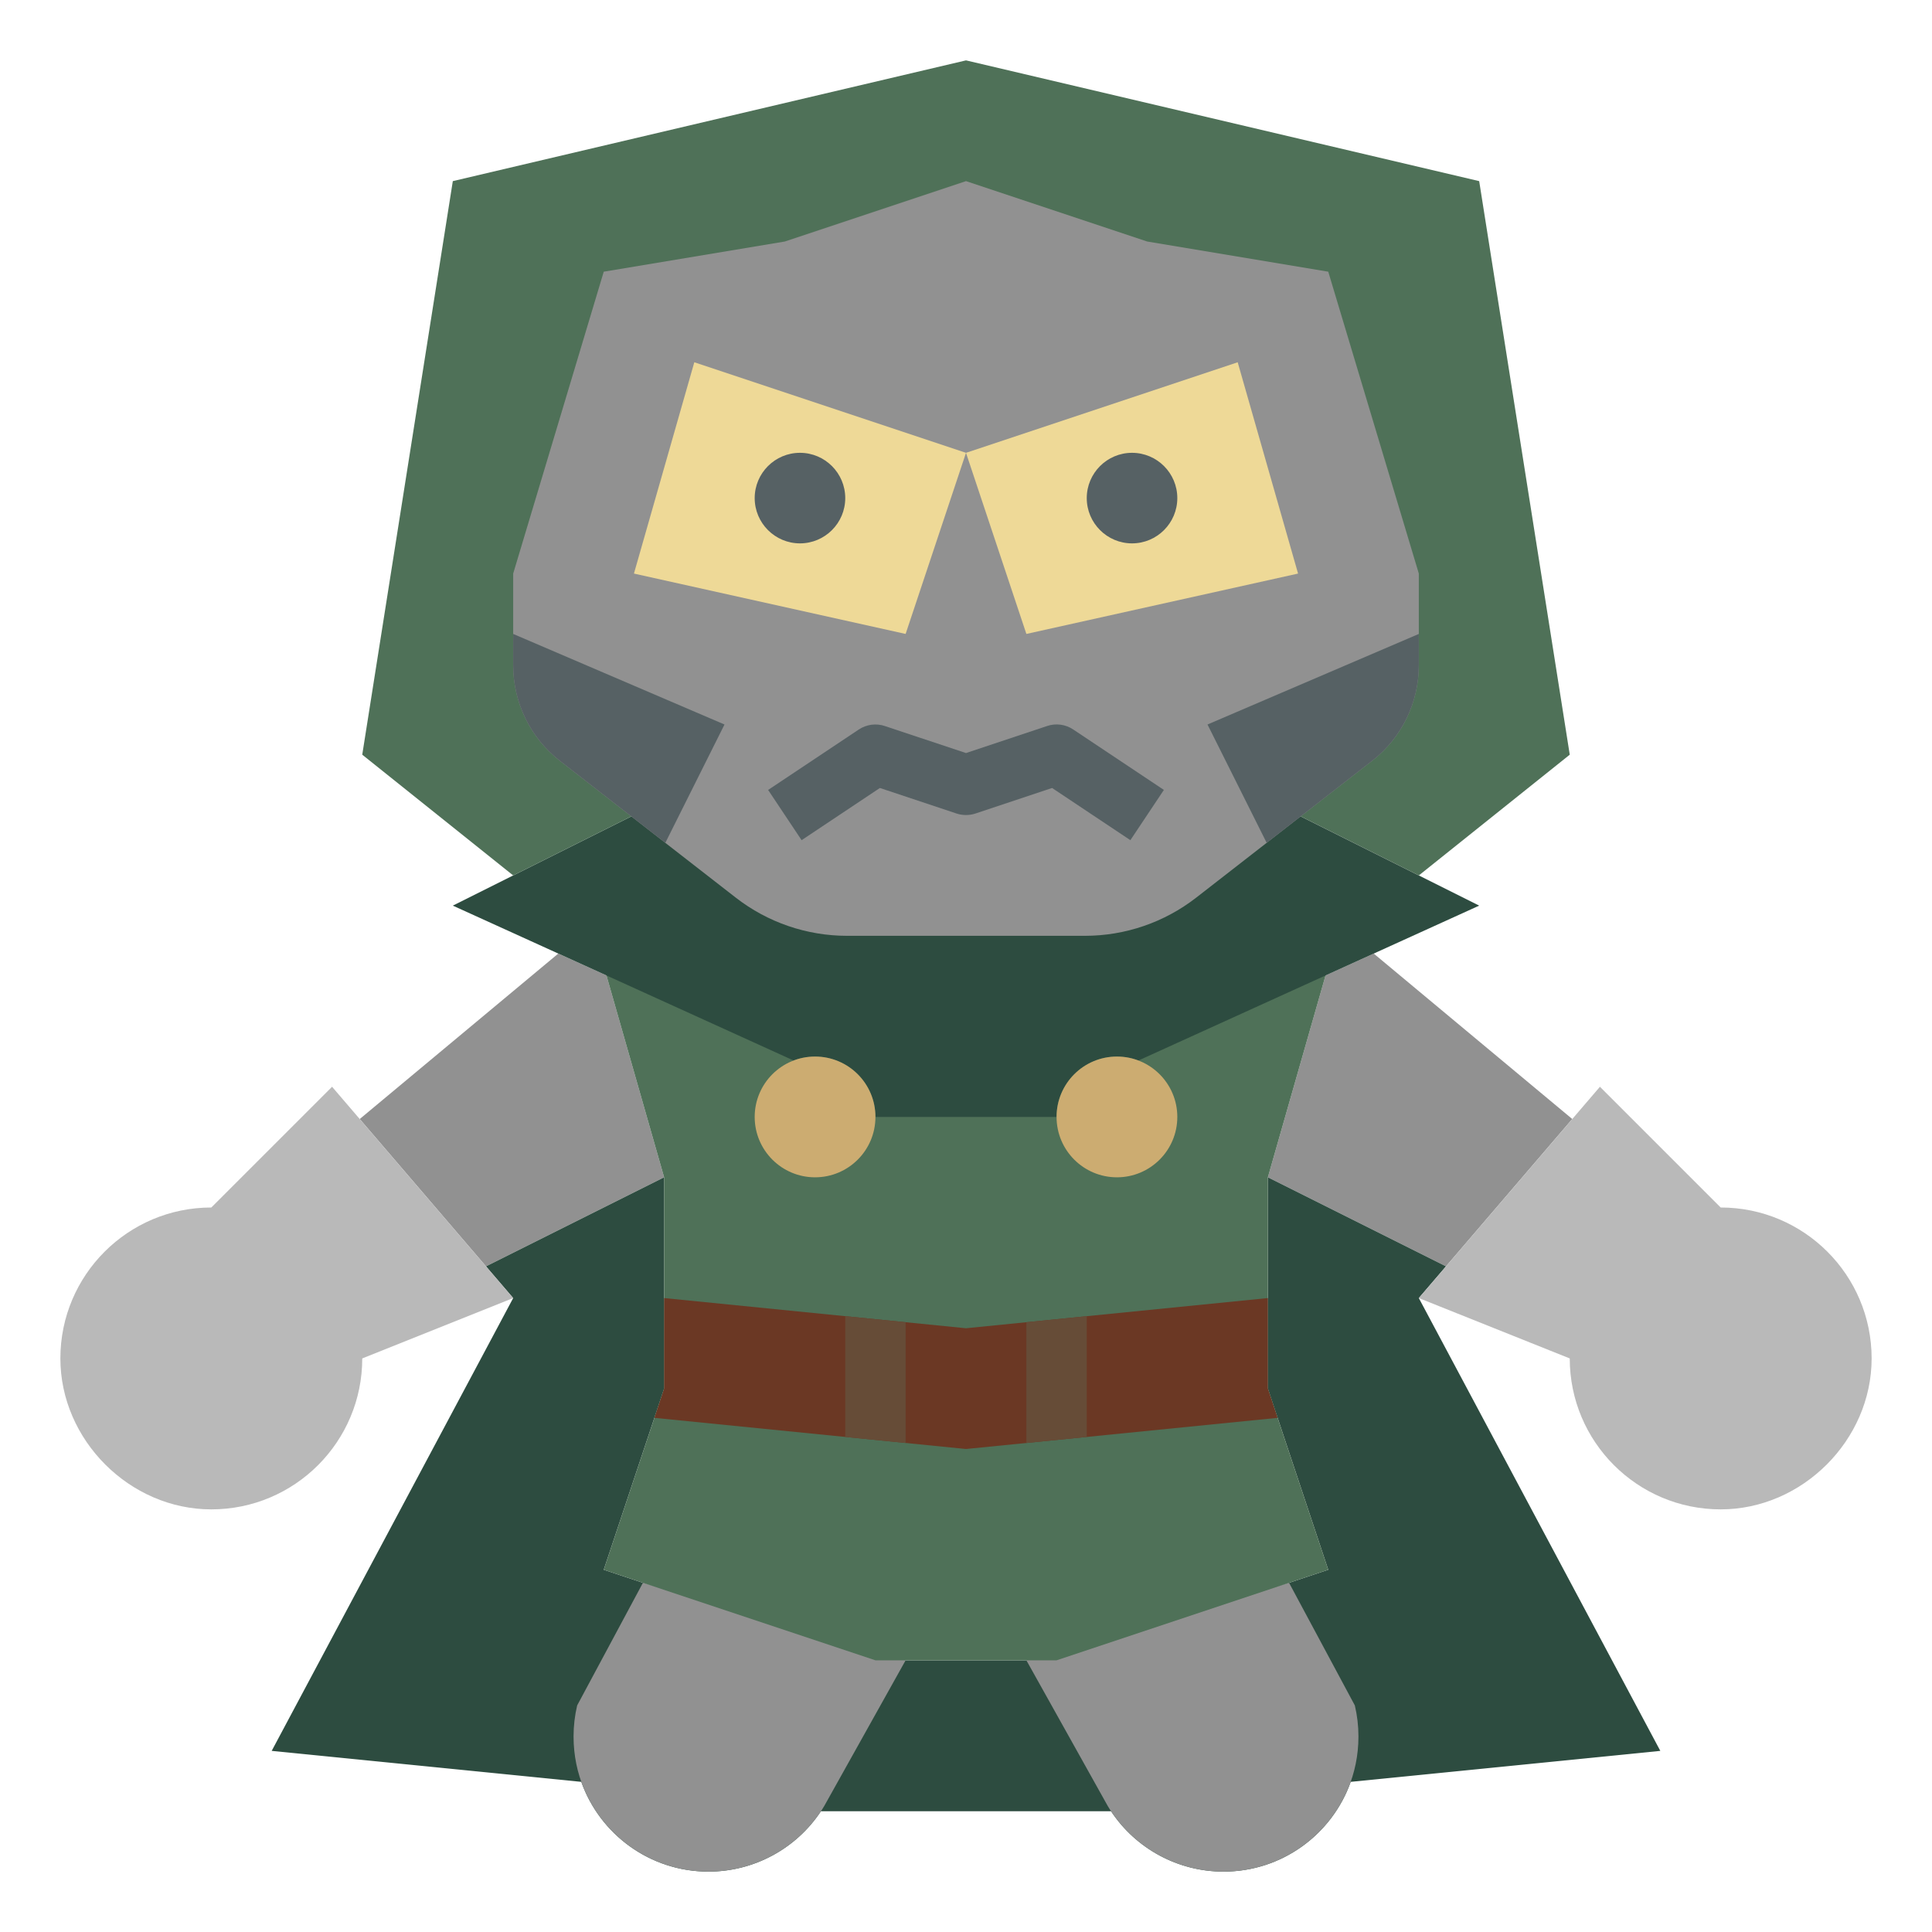<?xml version="1.0" encoding="iso-8859-1"?>
<!-- Generator: Adobe Illustrator 22.1.0, SVG Export Plug-In . SVG Version: 6.00 Build 0)  -->
<svg xmlns="http://www.w3.org/2000/svg" xmlns:xlink="http://www.w3.org/1999/xlink" version="1.1" id="Layer_3" x="0px" y="0px" viewBox="0 0 64 64" style="enable-background:new 0 0 64 64;" xml:space="preserve" width="512" height="512">
<g>
	<polygon style="fill:#919191;" points="45.506,31.588 52.083,37.069 47.9,41.95 42,39 43.91,32.313  "/>
	<polygon style="fill:#919191;" points="18.494,31.588 11.917,37.069 16.1,41.95 22,39 20.09,32.313  "/>
	<path style="fill:#2D4C40;" d="M44.744,59.026L55,58l-8-15l0.9-1.05L42,39v7l2,6l-9,3h-6l-9-3l2-6v-7l-5.9,2.95L17,43L9,58   c0,0,10.256,1.026,10.256,1.026C19.871,60.759,21.525,62,23.469,62h0c1.503,0,2.9-0.755,3.725-2c0,0,8.232,0,9.611,0   c0.825,1.245,2.223,2,3.725,2h0C42.475,62,44.129,60.759,44.744,59.026z"/>
	<path style="fill:#919191;" d="M30,55l-2.698,4.83C26.494,61.176,25.039,62,23.469,62h0C21.001,62,19,59.999,19,57.531v-0.012   c0-0.345,0.04-0.688,0.119-1.024l2.179-4.063"/>
	<path style="fill:#919191;" d="M42.702,52.433l2.179,4.062C44.96,56.831,45,57.174,45,57.519v0.012C45,59.999,42.999,62,40.531,62   h0c-1.57,0-3.025-0.824-3.833-2.17L34,55"/>
	<polyline style="fill:#4F7158;" points="44,32 42,39 42,46 44,52 35,55 29,55 20,52 22,46 22,39 20,32  "/>
	<polygon style="fill:#6B3824;" points="42.323,46.968 42,46 42,43 32,44 22,43 22,46 21.677,46.968 32,48  "/>
	<path style="fill:#2D4C40;" d="M43,27l6,3c0,0-11.288,5.131-11.288,5.131C37.491,35.046,37.251,35,37,35c-1.105,0-2,0.895-2,2h-6   c0-1.105-0.895-2-2-2c-0.251,0-0.491,0.046-0.712,0.13C26.288,35.131,15,30,15,30l6-3"/>
	<path style="fill:#B9B9B9;" d="M17,43l-5,2c0,2.761-2.238,5-5,5C4.297,50,2,47.703,2,45c0-2.761,2.239-5,5-5l4-4L17,43z"/>
	<path style="fill:#B9B9B9;" d="M47,43l5,2c0,2.761,2.238,5,5,5c2.703,0,5.001-2.297,5-5c0-2.761-2.239-5-5-5l-4-4L47,43z"/>
	<circle style="fill:#CCAC71;" cx="27" cy="37" r="2"/>
	<circle style="fill:#CCAC71;" cx="37" cy="37" r="2"/>
	<polyline style="fill:#4F7158;" points="21,27 17,29 12,25 15,6 32,2 49,6 52,25 47,29 43,27  "/>
	<path style="fill:#919191;" d="M38,8l6,1l3,10v3.044c0,1.234-0.57,2.4-1.544,3.157l-5.831,4.535C38.572,30.555,37.276,31,35.941,31   h-7.883c-1.334,0-2.63-0.445-3.684-1.264l-5.831-4.535C17.57,24.443,17,23.278,17,22.044V19l3-10l6-1l6-2L38,8z"/>
	<path style="fill:#566164;" d="M47,22.044V21l-7,3l1.96,3.92l3.496-2.719C46.43,24.443,47,23.278,47,22.044z"/>
	<path style="fill:#566164;" d="M17,22.044c0,1.234,0.57,2.4,1.544,3.157l3.496,2.719L24,24l-7-3V22.044z"/>
	<polygon style="fill:#EED997;" points="23,12 32,15 30,21 21,19  "/>
	<polygon style="fill:#EED997;" points="41,12 32,15 34,21 43,19  "/>
	<polygon style="fill:#664C37;" points="28,47.6 30,47.8 30,43.8 28,43.6  "/>
	<polygon style="fill:#664C37;" points="34,47.8 36,47.6 36,43.6 34,43.8  "/>
	<g>
		<path style="fill:#566164;" d="M26.5,18c-0.827,0-1.5-0.673-1.5-1.5s0.673-1.5,1.5-1.5s1.5,0.673,1.5,1.5S27.327,18,26.5,18z"/>
	</g>
	<g>
		<path style="fill:#566164;" d="M37.5,18c-0.827,0-1.5-0.673-1.5-1.5s0.673-1.5,1.5-1.5s1.5,0.673,1.5,1.5S38.327,18,37.5,18z"/>
	</g>
	<g>
		<path style="fill:#566164;" d="M37.445,27.832l-2.593-1.729l-2.536,0.845c-0.205,0.068-0.428,0.068-0.633,0l-2.536-0.845    l-2.593,1.729l-1.109-1.664l3-2c0.257-0.172,0.578-0.216,0.871-0.116L32,24.946l2.684-0.895c0.292-0.101,0.614-0.057,0.871,0.116    l3,2L37.445,27.832z"/>
	</g>
</g>
</svg>
